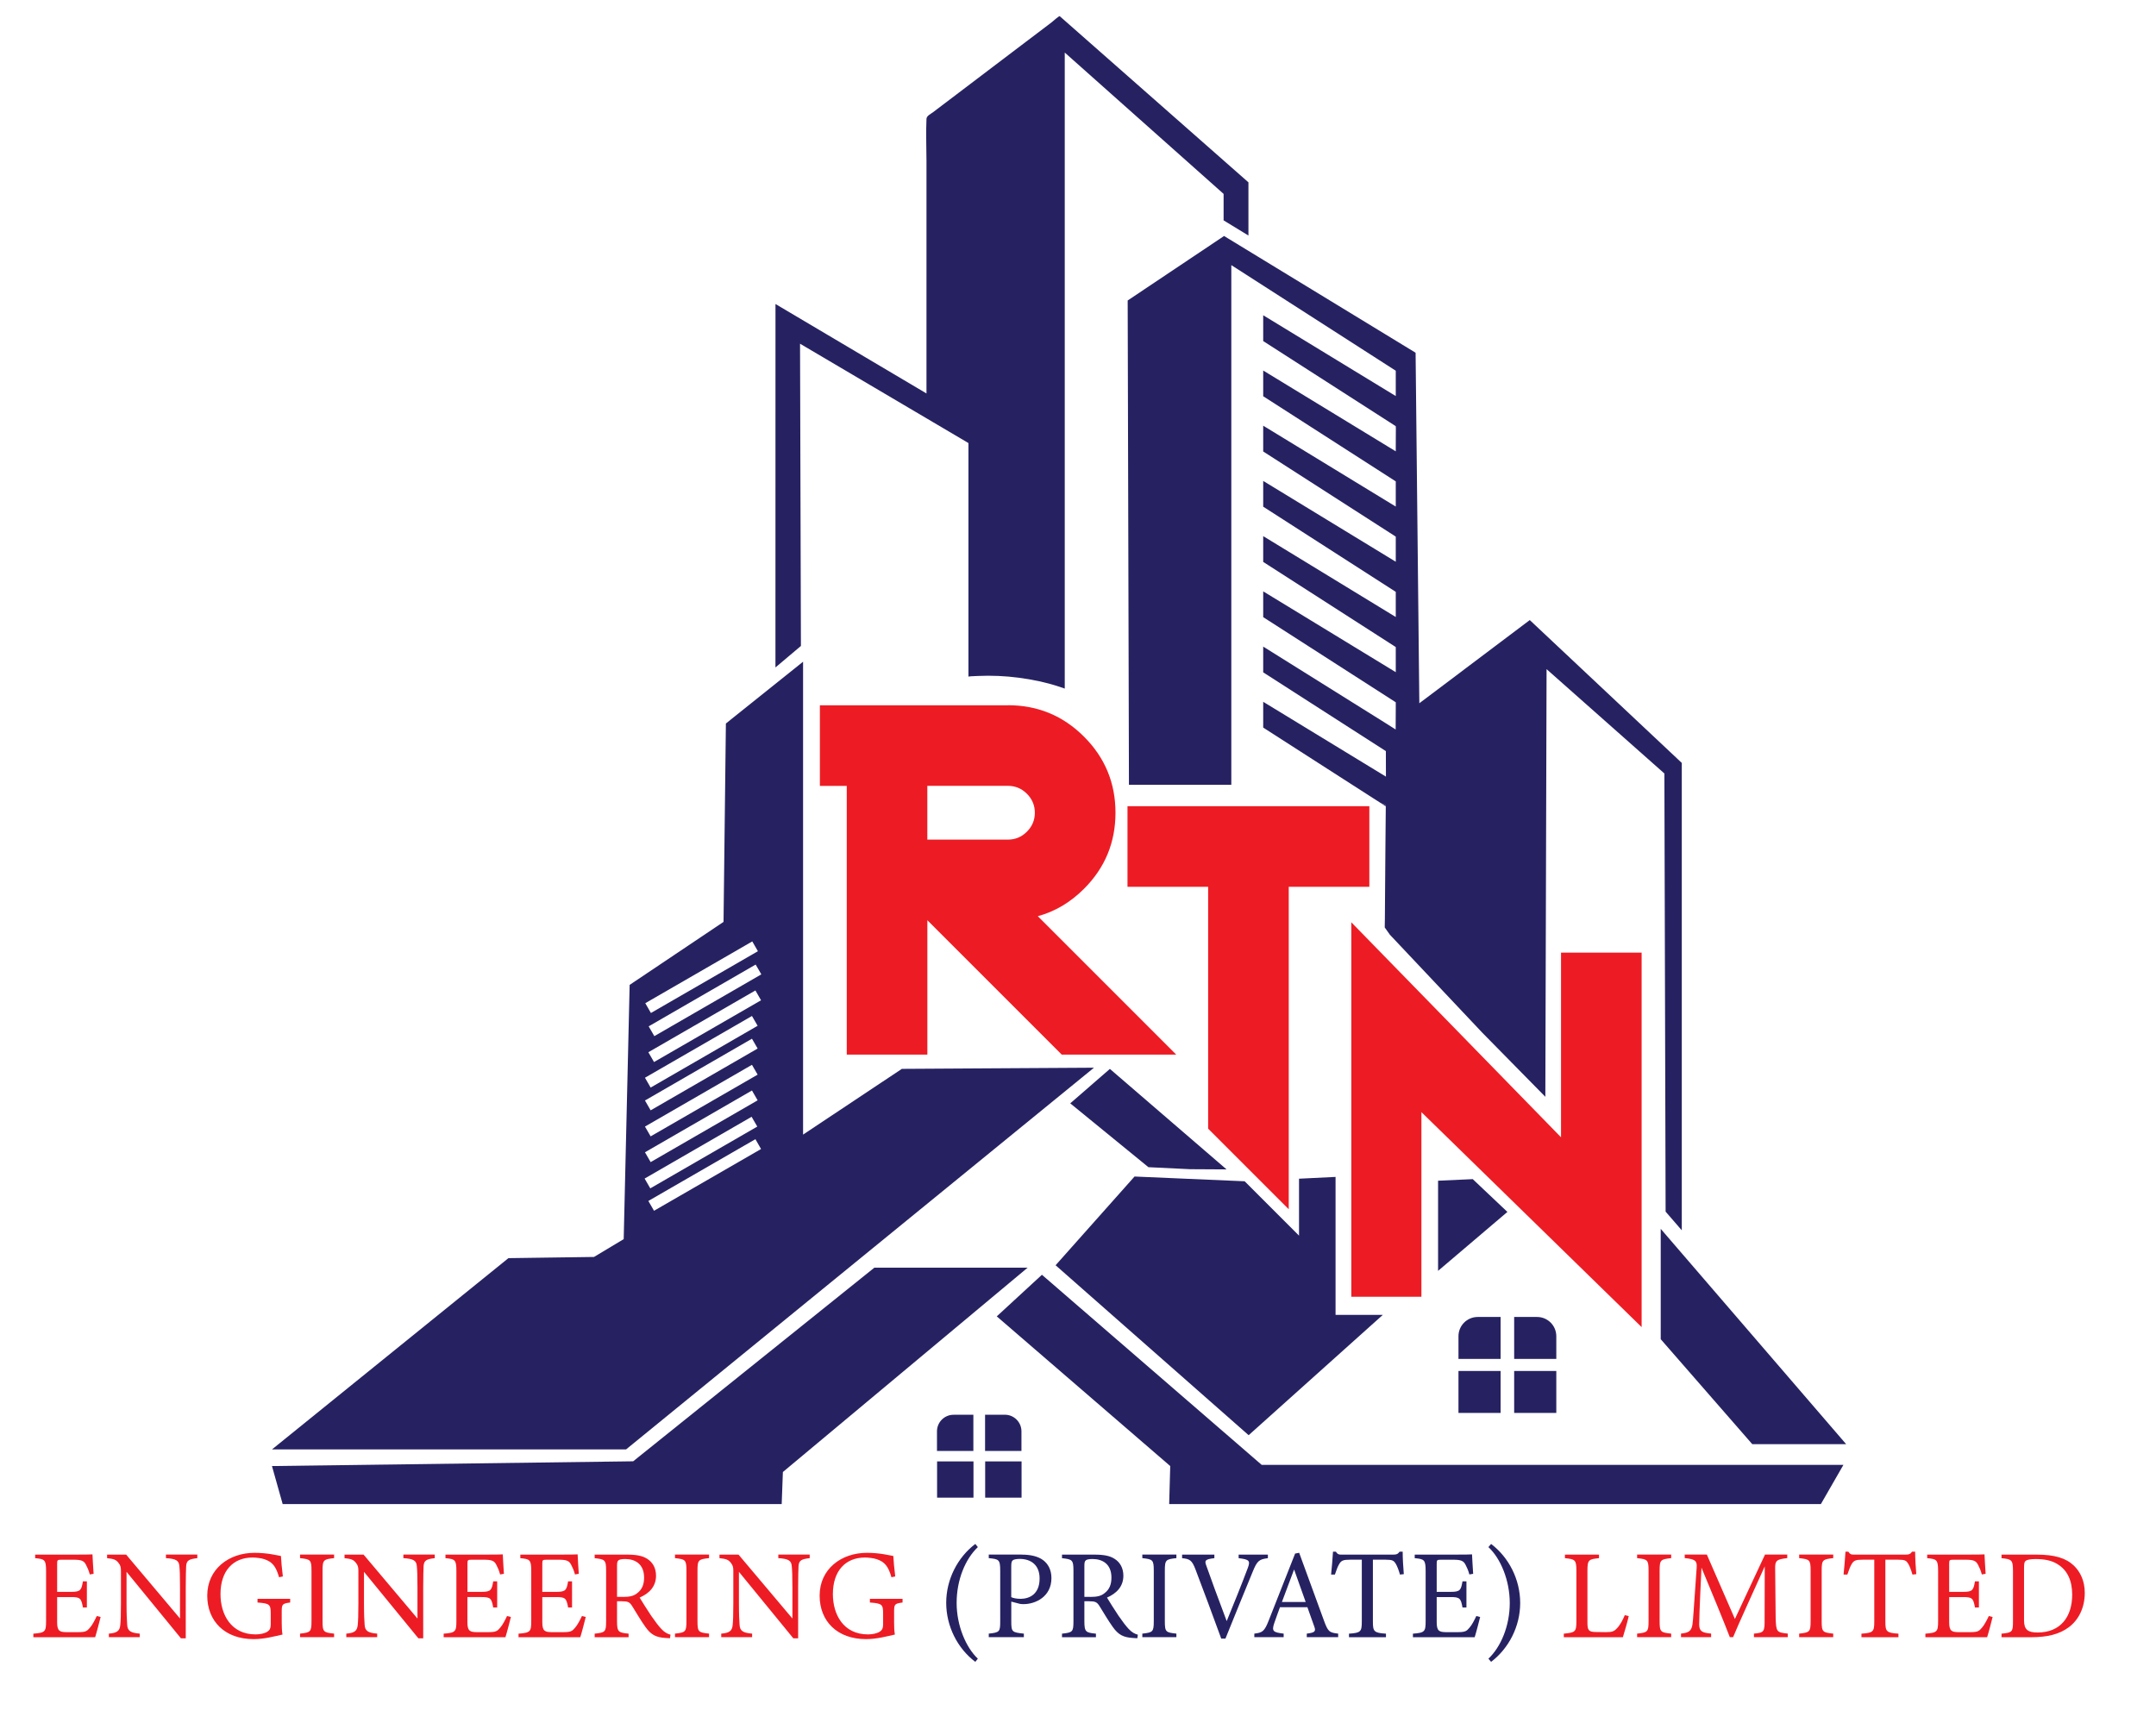 <?xml version="1.0" encoding="utf-8"?>
<!-- Generator: Adobe Illustrator 24.3.0, SVG Export Plug-In . SVG Version: 6.00 Build 0)  -->
<svg version="1.1" xmlns="http://www.w3.org/2000/svg" xmlns:xlink="http://www.w3.org/1999/xlink" x="0px" y="0px"
	 viewBox="0 0 612 489.19" style="enable-background:new 0 0 612 489.19;" xml:space="preserve">
<style type="text/css">
	.st0{fill:#ED1C24;}
	.st1{fill:#262262;}
</style>
<g id="Layer_3">
</g>
<g id="Layer_1">
	<g>
		<g>
			<path class="st0" d="M342.93,251.73h-22.88v-22.88h68.65v22.88h-22.88v91.54l-22.88-22.88V251.73z"/>
			<g>
				<path class="st0" d="M286.12,200.19c8.44,0,15.64,2.98,21.59,8.93c5.95,5.95,8.93,13.15,8.93,21.59
					c0,8.44-2.98,15.64-8.93,21.59c-3.87,3.87-8.24,6.46-13.12,7.78l39.29,39.29h-32.5l-38.14-38.14v38.14h-22.88v-76.28h-7.63
					v-22.88H286.12z M286.12,223.08h-22.89v15.26h22.89c2.08,0,3.88-0.75,5.38-2.25c1.5-1.5,2.25-3.29,2.25-5.38
					c0-2.08-0.75-3.88-2.25-5.38C290,223.83,288.2,223.08,286.12,223.08z"/>
				<path class="st0" d="M403.48,315.7v52.41h-19.9v-106.3l59.53,61.03v-52.41h22.88v106.3L403.48,315.7z"/>
			</g>
		</g>
		<path class="st1" d="M256,303.42l-28.04,18.66V187.84l-21.91,17.54l-0.67,56.32l-26.65,17.88l-1.69,72.17l-8.43,5.06l-24.29,0.34
			l-67.12,54.3h100.51l132.83-108.36L256,303.42z M213.54,267.24l1.6,2.78l-30.37,17.54l-1.6-2.78L213.54,267.24z M213.45,288.41
			l1.61,2.78l-30.37,17.54l-1.61-2.79L213.45,288.41z M213.45,294.86l1.61,2.79l-30.37,17.54l-1.61-2.79L213.45,294.86z
			 M213.45,302.27l1.61,2.79l-30.37,17.52l-1.61-2.78L213.45,302.27z M213.45,309.56l1.61,2.79l-30.37,17.54l-1.61-2.79
			L213.45,309.56z M213.35,317.02l1.61,2.78l-30.37,17.54l-1.61-2.78L213.35,317.02z M185.65,343.7l-1.61-2.78l30.39-17.54l1.6,2.79
			L185.65,343.7z M185.65,301.48l-1.61-2.78l30.39-17.54l1.6,2.79L185.65,301.48z M185.74,294.13l-1.61-2.78l30.37-17.54l1.61,2.78
			L185.74,294.13z"/>
		<polygon class="st1" points="77.2,416.17 179.73,414.82 248.2,359.85 291.71,359.85 222.23,417.86 221.89,426.97 80.24,426.97 		
			"/>
		<polygon class="st1" points="282.94,373.68 295.76,361.87 358.15,415.84 523.27,415.84 516.87,426.97 331.88,426.97 
			332.18,416.17 		"/>
		<polygon class="st1" points="392.52,373.26 354.44,407.41 299.64,359.17 322.05,333.98 353.31,335.33 368.74,350.76 368.74,334.6 
			379.11,334.09 379.11,373.26 		"/>
		<polygon class="st1" points="427.89,344.03 408.21,360.76 408.21,335.17 418.05,334.72 		"/>
		<polygon class="st1" points="524.05,409.96 497.4,409.96 471.41,380.16 471.41,348.83 		"/>
		<polygon class="st1" points="315.05,303.43 348.17,331.96 337.75,331.9 325.99,331.33 303.8,313.21 		"/>
		<path class="st1" d="M354.38,51.76v15.1l-7.01-4.28l-0.04,0.02v-7.56c-45.09-40.12,0,0-45.09-40.12v180.55
			c-1.48-0.53-2.99-1.01-4.51-1.42c-3.73-0.99-7.59-1.63-11.45-1.98c-1.92-0.16-3.86-0.25-5.79-0.25c-0.49,0-5.59,0.1-5.59,0.27
			v-66.32c-47.8-28.2,0,0-47.8-28.2c0.09,19.84,0.16,65.96,0.25,85.8l-7.23,6.1c0-29.02,0-74.14,0.01-103.17
			c42.86,25.39,0,0,42.86,25.39V45.83c0-4.01-0.19-8.08,0-12.08c0.04-0.88,1.15-1.36,1.83-1.87c0.8-0.61,1.61-1.22,2.41-1.83
			c1.6-1.21,3.2-2.42,4.81-3.64c3.2-2.44,6.42-4.87,9.62-7.3c3.22-2.44,6.42-4.86,9.63-7.3c1.61-1.21,3.22-2.42,4.81-3.64
			c0.8-0.62,1.61-1.22,2.41-1.83c0.26-0.2,2.14-1.9,2.31-1.74C354.38,51.76,300.83,4.61,354.38,51.76z"/>
		<path class="st1" d="M276.3,411.89h-10.33v-5.57c0-2.6,2.11-4.71,4.71-4.71h5.62V411.89z"/>
		<g>
			<rect x="279.65" y="414.85" class="st1" width="10.33" height="10.29"/>
			<rect x="266" y="414.85" class="st1" width="10.33" height="10.29"/>
			<path class="st1" d="M289.95,411.89h-10.33v-10.29h5.62c2.6,0,4.71,2.11,4.71,4.71V411.89z"/>
		</g>
		<path class="st1" d="M425.96,385.76H414v-6.45c0-3.01,2.44-5.46,5.46-5.46h6.5V385.76z"/>
		<path class="st1" d="M441.77,385.76h-11.96v-11.91h6.5c3.01,0,5.46,2.44,5.46,5.46V385.76z"/>
		<rect x="429.81" y="389.18" class="st1" width="11.96" height="11.91"/>
		<rect x="414" y="389.18" class="st1" width="11.96" height="11.91"/>
		<line class="st1" x1="396.2" y1="126.69" x2="396.2" y2="121.31"/>
		<polygon class="st1" points="477.39,216.57 477.39,349.25 472.8,343.95 472.45,219.57 439.01,189.95 438.66,311.35 420.77,293.16 
			394.54,265.35 393.07,263.28 393.11,260.76 393.26,240.8 393.37,228.89 393.37,228.49 392,228 389.71,226.54 358.57,206.54 
			358.57,199.22 393.41,220.46 393.39,213.28 393.39,213.22 358.57,190.86 358.57,183.55 393.28,205.25 396.17,207.08 396.2,201.21 
			396.2,199.36 358.57,175.19 358.57,167.87 396.2,190.81 396.2,183.68 358.57,159.51 358.57,152.19 396.2,175.15 396.2,168.01 
			358.57,143.83 358.57,136.52 396.2,159.46 396.2,152.33 358.57,128.16 358.57,120.84 396.2,143.8 396.2,136.65 358.57,112.48 
			358.57,105.18 396.2,128.12 396.2,126.69 396.23,121.33 396.2,121.31 396.2,120.98 358.57,96.82 358.57,89.49 396.2,112.43 
			396.2,105.24 349.52,75.26 349.52,222.79 320.46,222.79 320.1,85.3 347.46,66.99 401.83,100.13 402.89,199.63 414.03,191.25 
			415.89,189.84 434.24,176.02 		"/>
		<polygon class="st1" points="393.37,228.49 393.37,228.89 392,228 		"/>
	</g>
</g>
<g id="Layer_2">
	<g>
		<g>
			<path class="st1" d="M276.85,471.75c-5.05-3.79-8.26-10.1-8.26-16.77c0-6.64,3.25-12.91,8.26-16.7l0.72,0.9
				c-3.54,3.35-6.02,9.27-6.02,15.84c0,6.42,2.63,12.63,6.02,15.83L276.85,471.75z"/>
			<path class="st1" d="M289.98,441.31c2.56,0,4.62,0.47,6.1,1.55c1.41,1.05,2.38,2.74,2.38,5.12c0,5.27-4.51,7.39-7.94,7.39
				c-0.4,0-0.76-0.04-0.97-0.07l-2.49-0.65v5.63c0,3.03,0.25,3.1,3.57,3.46v1.01h-9.96v-1.01c3.1-0.33,3.25-0.54,3.25-3.54v-14.32
				c0-3.21-0.4-3.28-3.25-3.57v-1.01H289.98z M287.06,453.39c0.43,0.22,1.41,0.47,2.63,0.47c2.42,0,5.41-1.23,5.41-5.77
				c0-3.97-2.6-5.56-5.63-5.56c-1.05,0-1.8,0.18-2.02,0.43c-0.29,0.25-0.4,0.69-0.4,1.66V453.39z"/>
			<path class="st1" d="M322.85,465.04c-0.47,0-0.87-0.04-1.33-0.07c-2.63-0.18-4.04-0.87-5.63-3.1c-1.33-1.84-2.63-4.11-3.79-5.95
				c-0.72-1.15-1.19-1.37-3.03-1.37h-1.26v5.66c0,3.07,0.4,3.25,3.28,3.54v1.01h-9.63v-1.01c2.99-0.33,3.25-0.47,3.25-3.54v-14.39
				c0-3.07-0.4-3.17-3.25-3.5v-1.01h9.2c2.63,0,4.4,0.32,5.77,1.23c1.48,0.94,2.45,2.56,2.45,4.76c0,3.1-1.98,5.05-4.65,6.21
				c0.65,1.12,2.2,3.53,3.28,5.16c1.33,1.91,2.02,2.81,2.85,3.71c0.97,1.05,1.8,1.44,2.63,1.66L322.85,465.04z M309.54,453.32
				c1.88,0,3.07-0.29,3.97-1.05c1.41-1.05,1.98-2.49,1.98-4.44c0-3.86-2.56-5.27-5.34-5.27c-1.05,0-1.66,0.14-1.91,0.36
				c-0.32,0.25-0.43,0.61-0.43,1.55v8.84H309.54z"/>
			<path class="st1" d="M324.26,464.75v-1.01c2.96-0.33,3.25-0.47,3.25-3.54v-14.32c0-3.1-0.29-3.25-3.25-3.57v-1.01h9.67v1.01
				c-2.99,0.32-3.28,0.47-3.28,3.57v14.32c0,3.1,0.29,3.21,3.28,3.54v1.01H324.26z"/>
			<path class="st1" d="M359.9,442.32c-2.42,0.32-3.03,0.65-4.33,3.9c-0.97,2.38-5.95,14.46-7.72,18.94h-1.19
				c-2.13-5.81-5.23-14.25-7.29-19.59c-1.01-2.67-1.62-3.03-3.82-3.25v-1.01h9.16v1.01c-2.67,0.29-2.81,0.72-2.31,2.06
				c0.9,2.63,3.54,9.81,5.81,15.8c1.91-4.65,4.29-10.53,5.99-15.08c0.79-2.09,0.36-2.42-2.6-2.78v-1.01h8.3V442.32z"/>
			<path class="st1" d="M370.94,464.75v-1.01c2.34-0.29,2.63-0.65,2.13-2.02c-0.47-1.41-1.19-3.21-1.95-5.48h-7.79
				c-0.58,1.62-1.12,3.03-1.62,4.51c-0.79,2.34-0.29,2.63,2.67,2.99v1.01h-8.33v-1.01c2.27-0.29,2.85-0.54,4.11-3.79l7.47-18.94
				l1.15-0.22c2.27,6.17,4.76,12.99,7.03,19.23c1.15,3.14,1.48,3.43,4.04,3.72v1.01H370.94z M367.34,445.53
				c-1.15,3.1-2.38,6.38-3.46,9.23h6.75L367.34,445.53z"/>
			<path class="st1" d="M397.39,446.97c-0.32-1.15-0.76-2.34-1.15-2.99c-0.58-0.97-0.94-1.23-2.92-1.23h-3.61v17.57
				c0,2.81,0.29,3.21,3.71,3.43v1.01h-10.5v-1.01c3.36-0.22,3.64-0.58,3.64-3.43v-17.57h-3.28c-1.98,0-2.56,0.22-3.17,1.3
				c-0.43,0.72-0.72,1.59-1.19,2.92h-1.08c0.22-2.2,0.43-4.47,0.54-6.49h0.83c0.54,0.87,0.94,0.83,1.95,0.83h14.29
				c1.01,0,1.3-0.14,1.84-0.83h0.87c0,1.7,0.14,4.29,0.32,6.38L397.39,446.97z"/>
			<path class="st1" d="M420.15,459.02c-0.22,0.94-1.19,4.65-1.55,5.74h-17.53v-1.01c3.35-0.25,3.61-0.58,3.61-3.54v-14.25
				c0-3.21-0.4-3.39-3.1-3.64v-1.01h11.04c3.39,0,4.8-0.04,5.23-0.07c0.04,0.9,0.18,3.61,0.32,5.52l-1.08,0.18
				c-0.32-1.23-0.69-1.98-1.08-2.74c-0.58-1.19-1.41-1.44-3.57-1.44h-3.43c-1.12,0-1.19,0.11-1.19,1.15v7.97h4
				c2.71,0,2.89-0.54,3.32-2.99h1.12v7.43h-1.12c-0.47-2.6-0.76-2.96-3.35-2.96h-3.97v7.18c0,2.53,0.79,2.74,2.6,2.78h3.35
				c2.2,0,2.56-0.32,3.35-1.26c0.69-0.76,1.44-2.24,1.95-3.32L420.15,459.02z"/>
			<path class="st1" d="M423.26,438.28c5.05,3.82,8.26,10.1,8.26,16.77c0,6.64-3.25,12.91-8.26,16.7l-0.76-0.9
				c3.5-3.28,6.06-9.27,6.06-15.8c0-6.38-2.56-12.63-6.06-15.87L423.26,438.28z"/>
		</g>
		<g>
			<g>
				<path class="st0" d="M28.56,459.02c-0.22,0.94-1.19,4.65-1.55,5.74H9.47v-1.01c3.35-0.25,3.61-0.58,3.61-3.54v-14.25
					c0-3.21-0.4-3.39-3.1-3.64v-1.01h11.04c3.39,0,4.8-0.04,5.23-0.07c0.04,0.9,0.18,3.61,0.32,5.52l-1.08,0.18
					c-0.32-1.23-0.69-1.98-1.08-2.74c-0.58-1.19-1.41-1.44-3.57-1.44h-3.43c-1.12,0-1.19,0.11-1.19,1.15v7.97h4
					c2.71,0,2.89-0.54,3.32-2.99h1.12v7.43h-1.12c-0.47-2.6-0.76-2.96-3.35-2.96h-3.97v7.18c0,2.53,0.79,2.74,2.6,2.78h3.35
					c2.2,0,2.56-0.32,3.35-1.26c0.69-0.76,1.44-2.24,1.95-3.32L28.56,459.02z"/>
				<path class="st0" d="M56.01,442.32c-2.31,0.25-3.07,0.61-3.17,2.27c-0.04,1.15-0.11,2.67-0.11,6.02v14.46h-1.37l-15.44-18.87
					v9.02c0,3.25,0.11,4.87,0.18,5.92c0.07,1.84,0.97,2.38,3.57,2.6v1.01h-8.77v-1.01c2.24-0.18,3.1-0.72,3.25-2.49
					c0.11-1.15,0.18-2.78,0.18-6.06V446c0-1.01-0.07-1.59-0.72-2.38c-0.69-0.9-1.44-1.12-3.21-1.3v-1.01h5.41l15.29,18.14v-8.84
					c0-3.35-0.07-4.91-0.18-5.99c-0.11-1.62-0.94-2.13-3.82-2.31v-1.01h8.91V442.32z"/>
				<path class="st0" d="M82.35,454.91c-2.24,0.29-2.38,0.5-2.38,2.63v3.03c0,1.26,0.04,2.45,0.22,3.43c-2.24,0.5-5.16,1.3-8.19,1.3
					c-8.19,0-13.17-5.09-13.17-12.34c0-7.61,6.2-12.16,13.42-12.16c3.68,0,6.38,0.72,7.5,0.9c0.07,1.33,0.25,3.54,0.54,5.81
					l-1.08,0.22c-0.87-3.07-1.91-4.37-4.18-5.12c-0.83-0.29-2.31-0.47-3.35-0.47c-5.52,0-9.09,3.79-9.09,10.39
					c0,5.74,2.96,11.43,9.96,11.43c1.23,0,2.34-0.25,3.07-0.61c0.76-0.43,1.23-0.83,1.23-2.31v-2.96c0-2.63-0.29-2.92-3.75-3.17
					v-1.05h9.27V454.91z"/>
				<path class="st0" d="M85.17,464.75v-1.01c2.96-0.33,3.25-0.47,3.25-3.54v-14.32c0-3.1-0.29-3.25-3.25-3.57v-1.01h9.67v1.01
					c-2.99,0.32-3.28,0.47-3.28,3.57v14.32c0,3.1,0.29,3.21,3.28,3.54v1.01H85.17z"/>
				<path class="st0" d="M123.41,442.32c-2.31,0.25-3.07,0.61-3.17,2.27c-0.04,1.15-0.11,2.67-0.11,6.02v14.46h-1.37l-15.44-18.87
					v9.02c0,3.25,0.11,4.87,0.18,5.92c0.07,1.84,0.97,2.38,3.57,2.6v1.01H98.3v-1.01c2.24-0.18,3.1-0.72,3.25-2.49
					c0.11-1.15,0.18-2.78,0.18-6.06V446c0-1.01-0.07-1.59-0.72-2.38c-0.69-0.9-1.44-1.12-3.21-1.3v-1.01h5.41l15.29,18.14v-8.84
					c0-3.35-0.07-4.91-0.18-5.99c-0.11-1.62-0.94-2.13-3.82-2.31v-1.01h8.91V442.32z"/>
				<path class="st0" d="M145.02,459.02c-0.22,0.94-1.19,4.65-1.55,5.74h-17.53v-1.01c3.35-0.25,3.61-0.58,3.61-3.54v-14.25
					c0-3.21-0.4-3.39-3.1-3.64v-1.01h11.04c3.39,0,4.8-0.04,5.23-0.07c0.04,0.9,0.18,3.61,0.32,5.52l-1.08,0.18
					c-0.32-1.23-0.69-1.98-1.08-2.74c-0.58-1.19-1.41-1.44-3.57-1.44h-3.43c-1.12,0-1.19,0.11-1.19,1.15v7.97h4
					c2.71,0,2.89-0.54,3.32-2.99h1.12v7.43H140c-0.47-2.6-0.76-2.96-3.35-2.96h-3.97v7.18c0,2.53,0.79,2.74,2.6,2.78h3.35
					c2.2,0,2.56-0.32,3.35-1.26c0.69-0.76,1.44-2.24,1.95-3.32L145.02,459.02z"/>
				<path class="st0" d="M166.27,459.02c-0.22,0.94-1.19,4.65-1.55,5.74h-17.53v-1.01c3.35-0.25,3.61-0.58,3.61-3.54v-14.25
					c0-3.21-0.4-3.39-3.1-3.64v-1.01h11.04c3.39,0,4.8-0.04,5.23-0.07c0.04,0.9,0.18,3.61,0.32,5.52l-1.08,0.18
					c-0.32-1.23-0.69-1.98-1.08-2.74c-0.58-1.19-1.41-1.44-3.57-1.44h-3.43c-1.12,0-1.19,0.11-1.19,1.15v7.97h4
					c2.71,0,2.89-0.54,3.32-2.99h1.12v7.43h-1.12c-0.47-2.6-0.76-2.96-3.35-2.96h-3.97v7.18c0,2.53,0.79,2.74,2.6,2.78h3.35
					c2.2,0,2.56-0.32,3.35-1.26c0.69-0.76,1.44-2.24,1.95-3.32L166.27,459.02z"/>
				<path class="st0" d="M190.19,465.04c-0.47,0-0.87-0.04-1.33-0.07c-2.63-0.18-4.04-0.87-5.63-3.1c-1.33-1.84-2.63-4.11-3.79-5.95
					c-0.72-1.15-1.19-1.37-3.03-1.37h-1.26v5.66c0,3.07,0.4,3.25,3.28,3.54v1.01h-9.63v-1.01c2.99-0.33,3.25-0.47,3.25-3.54v-14.39
					c0-3.07-0.4-3.17-3.25-3.5v-1.01h9.2c2.63,0,4.4,0.32,5.77,1.23c1.48,0.94,2.45,2.56,2.45,4.76c0,3.1-1.98,5.05-4.65,6.21
					c0.65,1.12,2.2,3.53,3.28,5.16c1.33,1.91,2.02,2.81,2.85,3.71c0.97,1.05,1.8,1.44,2.63,1.66L190.19,465.04z M176.88,453.32
					c1.88,0,3.07-0.29,3.97-1.05c1.41-1.05,1.98-2.49,1.98-4.44c0-3.86-2.56-5.27-5.34-5.27c-1.05,0-1.66,0.14-1.91,0.36
					c-0.32,0.25-0.43,0.61-0.43,1.55v8.84H176.88z"/>
				<path class="st0" d="M191.6,464.75v-1.01c2.96-0.33,3.25-0.47,3.25-3.54v-14.32c0-3.1-0.29-3.25-3.25-3.57v-1.01h9.67v1.01
					c-2.99,0.32-3.28,0.47-3.28,3.57v14.32c0,3.1,0.29,3.21,3.28,3.54v1.01H191.6z"/>
				<path class="st0" d="M229.84,442.32c-2.31,0.25-3.07,0.61-3.17,2.27c-0.04,1.15-0.11,2.67-0.11,6.02v14.46h-1.37l-15.44-18.87
					v9.02c0,3.25,0.11,4.87,0.18,5.92c0.07,1.84,0.97,2.38,3.57,2.6v1.01h-8.77v-1.01c2.24-0.18,3.1-0.72,3.25-2.49
					c0.11-1.15,0.18-2.78,0.18-6.06V446c0-1.01-0.07-1.59-0.72-2.38c-0.69-0.9-1.44-1.12-3.21-1.3v-1.01h5.41l15.29,18.14v-8.84
					c0-3.35-0.07-4.91-0.18-5.99c-0.11-1.62-0.94-2.13-3.82-2.31v-1.01h8.91V442.32z"/>
				<path class="st0" d="M256.18,454.91c-2.24,0.29-2.38,0.5-2.38,2.63v3.03c0,1.26,0.04,2.45,0.22,3.43
					c-2.24,0.5-5.16,1.3-8.19,1.3c-8.19,0-13.17-5.09-13.17-12.34c0-7.61,6.2-12.16,13.42-12.16c3.68,0,6.38,0.72,7.5,0.9
					c0.07,1.33,0.25,3.54,0.54,5.81l-1.08,0.22c-0.87-3.07-1.91-4.37-4.18-5.12c-0.83-0.29-2.31-0.47-3.35-0.47
					c-5.52,0-9.09,3.79-9.09,10.39c0,5.74,2.96,11.43,9.96,11.43c1.23,0,2.34-0.25,3.07-0.61c0.76-0.43,1.23-0.83,1.23-2.31v-2.96
					c0-2.63-0.29-2.92-3.75-3.17v-1.05h9.27V454.91z"/>
			</g>
			<g>
				<path class="st0" d="M462.33,458.77c-0.22,1.12-1.3,4.87-1.66,5.99H443.9v-1.01c3.28-0.33,3.57-0.5,3.57-3.57v-14.32
					c0-3.07-0.36-3.25-3.25-3.54v-1.01h9.67v1.01c-2.89,0.29-3.28,0.43-3.28,3.54v14.68c0,2.2,0.29,2.71,2.34,2.74
					c0.04,0,2.63,0.04,2.85,0.04c1.84,0,2.38-0.22,3.21-1.12c0.9-0.94,1.66-2.38,2.2-3.71L462.33,458.77z"/>
				<path class="st0" d="M464.71,464.75v-1.01c2.96-0.33,3.25-0.47,3.25-3.54v-14.32c0-3.1-0.29-3.25-3.25-3.57v-1.01h9.67v1.01
					c-2.99,0.32-3.28,0.47-3.28,3.57v14.32c0,3.1,0.29,3.21,3.28,3.54v1.01H464.71z"/>
				<path class="st0" d="M497.87,464.75v-1.01c2.96-0.29,3.07-0.5,3.03-4.37l0.04-14.72c-2.96,6.6-7.72,16.92-8.98,20.09h-0.94
					c-1.23-3.28-5.3-13.2-8.04-19.73c-0.61,12.63-0.65,15.47-0.65,16.16c0.04,2.02,0.94,2.31,3.39,2.56v1.01h-8.55v-1.01
					c2.09-0.22,2.96-0.65,3.25-2.6c0.22-1.59,0.25-2.89,1.19-16.05c0.14-1.88-0.22-2.49-3.39-2.78v-1.01h6.28l7.97,18.29l8.55-18.29
					h6.31v1.01c-3.1,0.36-3.5,0.69-3.43,3.21l0.14,13.85c0.14,3.86,0.25,4.04,3.43,4.37v1.01H497.87z"/>
				<path class="st0" d="M510.71,464.75v-1.01c2.96-0.33,3.25-0.47,3.25-3.54v-14.32c0-3.1-0.29-3.25-3.25-3.57v-1.01h9.67v1.01
					c-2.99,0.32-3.28,0.47-3.28,3.57v14.32c0,3.1,0.29,3.21,3.28,3.54v1.01H510.71z"/>
				<path class="st0" d="M542.86,446.97c-0.32-1.15-0.76-2.34-1.15-2.99c-0.58-0.97-0.94-1.23-2.92-1.23h-3.61v17.57
					c0,2.81,0.29,3.21,3.71,3.43v1.01h-10.5v-1.01c3.35-0.22,3.64-0.58,3.64-3.43v-17.57h-3.28c-1.98,0-2.56,0.22-3.17,1.3
					c-0.43,0.72-0.72,1.59-1.19,2.92h-1.08c0.22-2.2,0.43-4.47,0.54-6.49h0.83c0.54,0.87,0.94,0.83,1.95,0.83h14.29
					c1.01,0,1.3-0.14,1.84-0.83h0.87c0,1.7,0.14,4.29,0.32,6.38L542.86,446.97z"/>
				<path class="st0" d="M565.62,459.02c-0.22,0.94-1.19,4.65-1.55,5.74h-17.53v-1.01c3.35-0.25,3.61-0.58,3.61-3.54v-14.25
					c0-3.21-0.4-3.39-3.1-3.64v-1.01h11.04c3.39,0,4.8-0.04,5.23-0.07c0.04,0.9,0.18,3.61,0.32,5.52l-1.08,0.18
					c-0.32-1.23-0.69-1.98-1.08-2.74c-0.58-1.19-1.41-1.44-3.57-1.44h-3.43c-1.12,0-1.19,0.11-1.19,1.15v7.97h4
					c2.71,0,2.89-0.54,3.32-2.99h1.12v7.43h-1.12c-0.47-2.6-0.76-2.96-3.35-2.96h-3.97v7.18c0,2.53,0.79,2.74,2.6,2.78h3.35
					c2.2,0,2.56-0.32,3.35-1.26c0.69-0.76,1.44-2.24,1.95-3.32L565.62,459.02z"/>
				<path class="st0" d="M578.18,441.31c5.09,0,8.3,1.01,10.53,3.14c1.77,1.73,3.07,4.26,3.07,7.72c0,4.22-1.73,7.65-4.51,9.74
					c-2.74,2.06-6.24,2.85-10.68,2.85h-8.44v-1.01c3.1-0.29,3.25-0.54,3.25-3.5v-14.39c0-3.1-0.43-3.25-3.25-3.54v-1.01H578.18z
					 M574.54,459.96c0,2.71,1.15,3.46,3.86,3.46c6.49,0,9.81-4.44,9.81-10.75c0-3.93-1.33-6.93-4.18-8.66
					c-1.66-1.05-3.75-1.44-6.17-1.44c-1.62,0-2.49,0.22-2.85,0.51c-0.32,0.22-0.47,0.61-0.47,2.02V459.96z"/>
			</g>
		</g>
	</g>
</g>
</svg>
